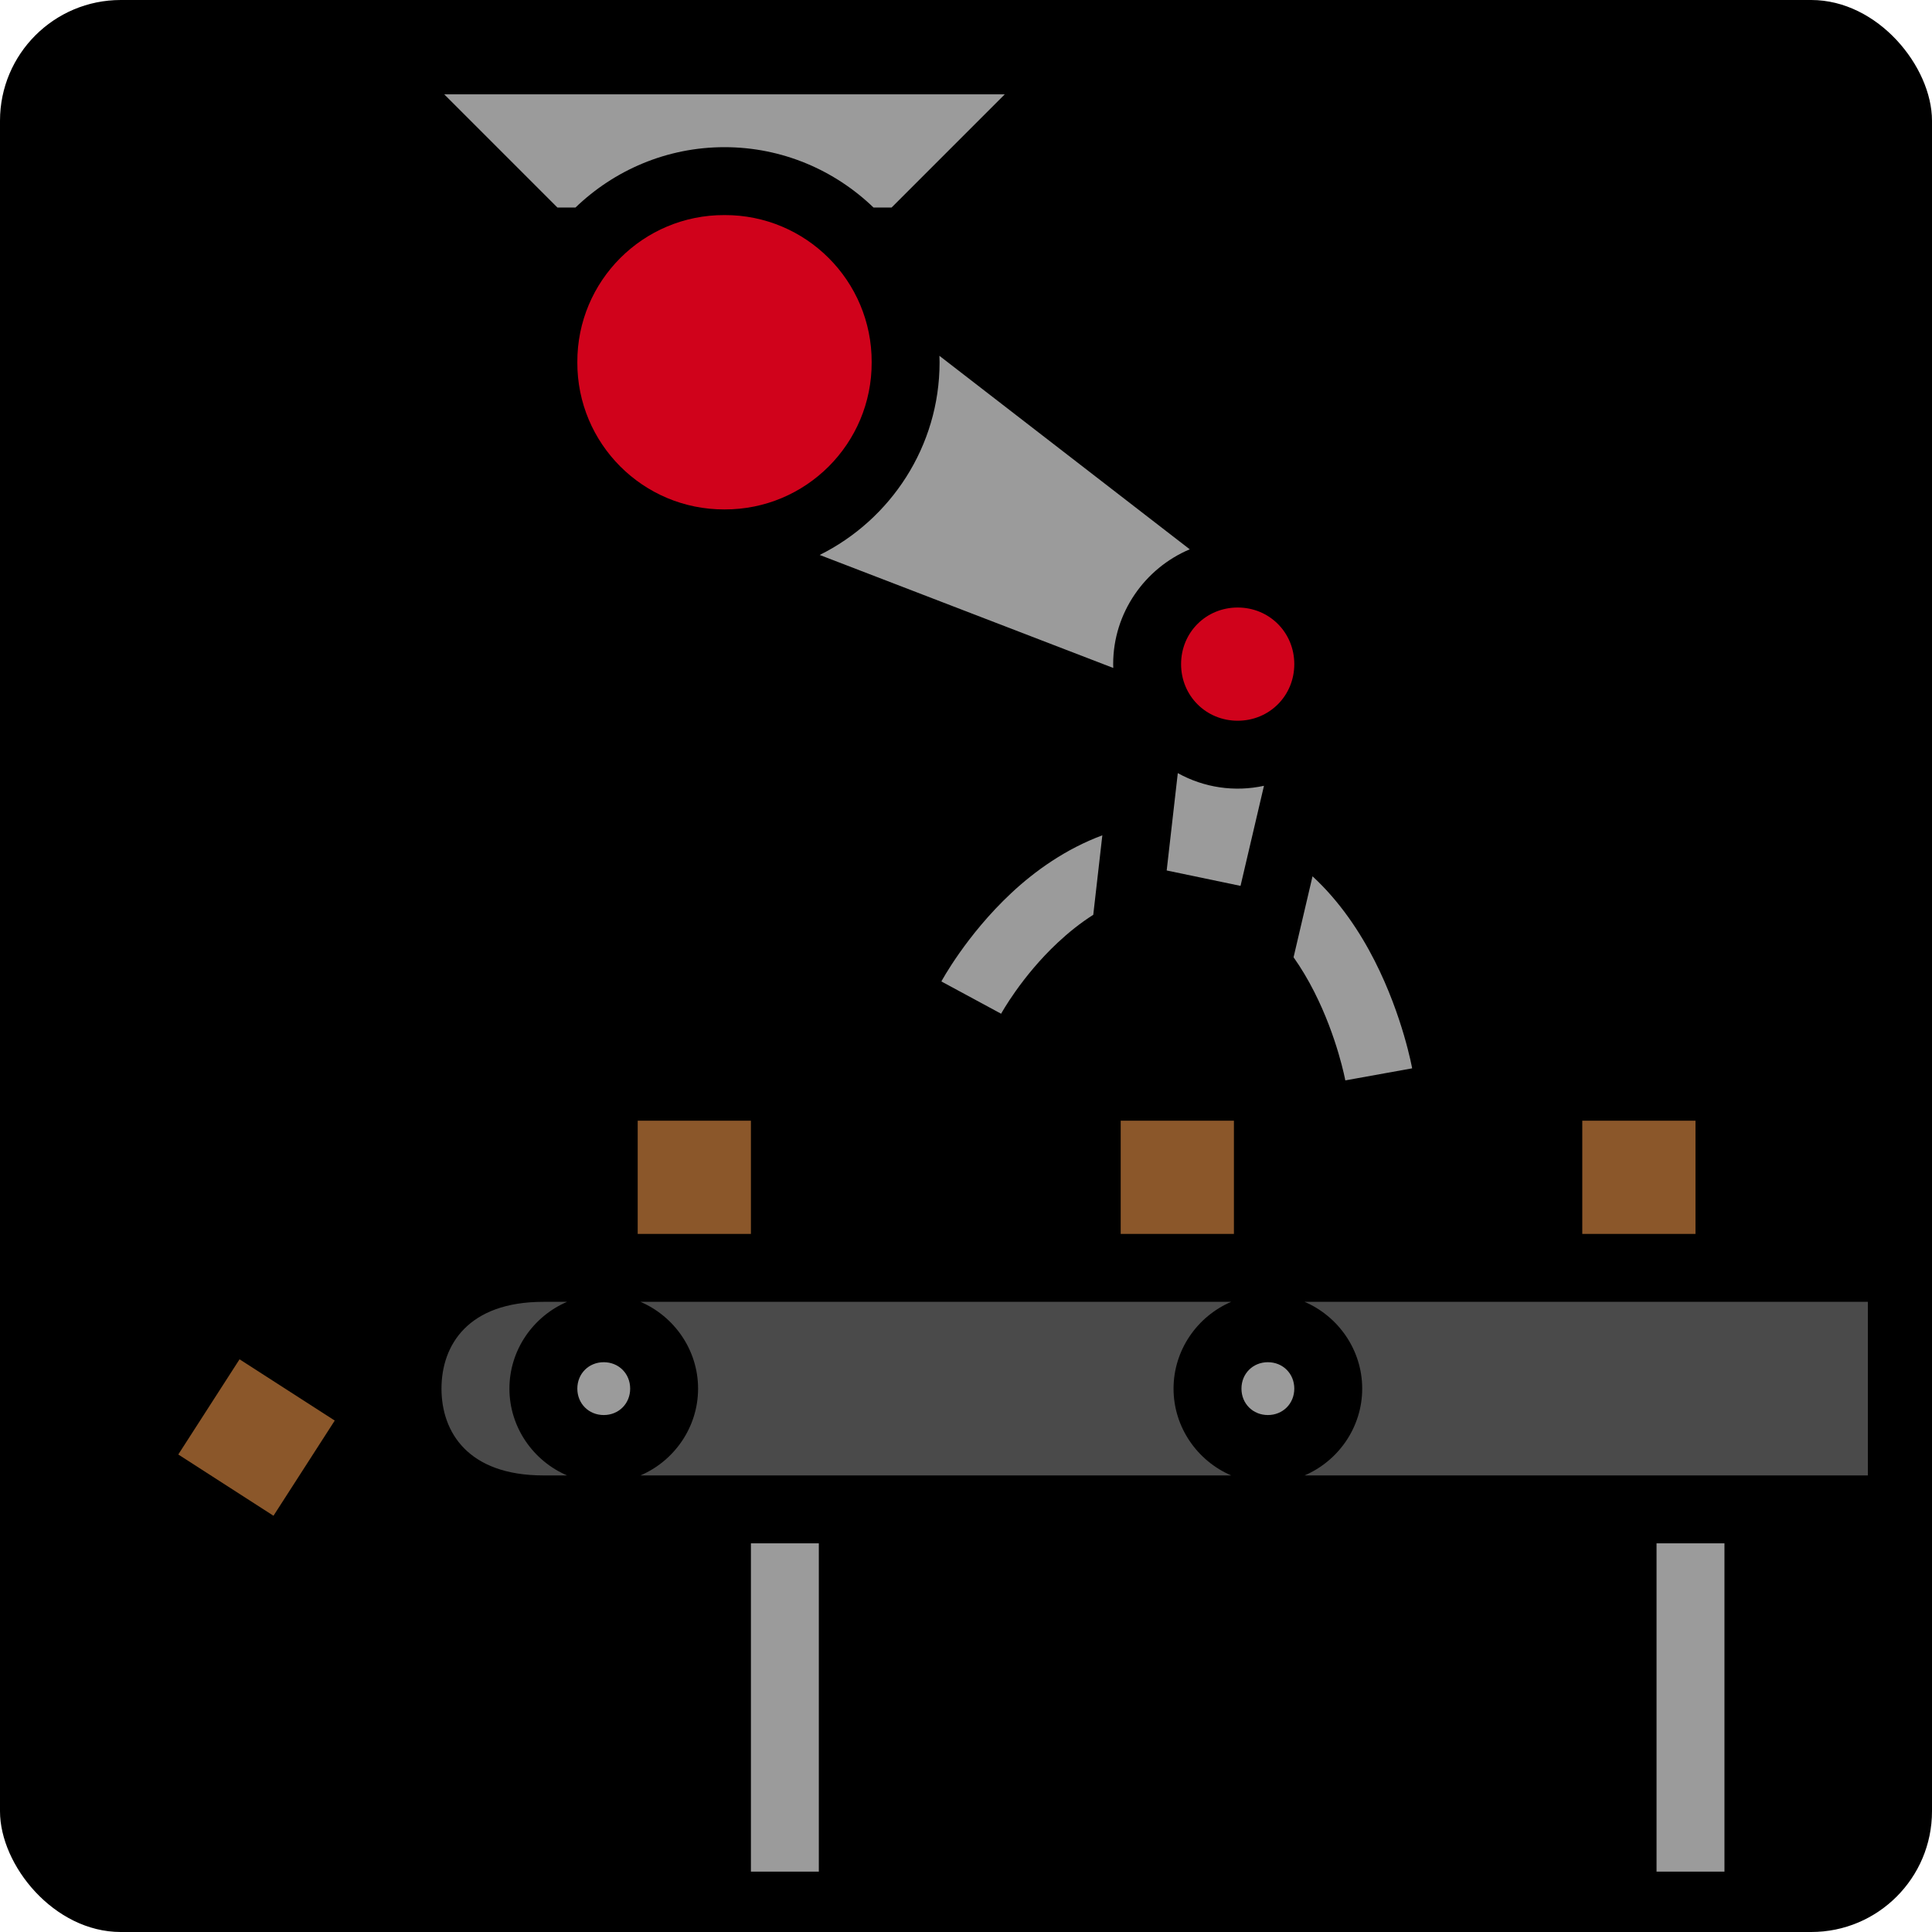 <svg style="height: 512px; width: 512px;" xmlns="http://www.w3.org/2000/svg" viewBox="0 0 512 512"><rect fill="#000" fill-opacity="1" height="512" width="512" rx="32" ry="32"></rect><g class="" style="" transform="translate(0,0)"><g><path d="M117.725 24.998L147.727 55.002L152.506 55.002C162.767 45.112 176.694 39.002 192 39.002C207.306 39.002 221.233 45.112 231.494 55.002L236.274 55.002L266.275 24.998L117.725 24.998Z" class="selected" fill="#9b9b9b" fill-opacity="1"></path><path d="M192 56.998C170.429 56.923 152.923 74.429 152.998 96C152.923 117.571 170.429 135.077 192 135.002C213.571 135.077 231.077 117.571 231.002 96C231.077 74.429 213.571 56.923 192 56.998Z" class="" fill="#d0021b" fill-opacity="1"></path><path d="M248.955 94.295C248.972 94.863 248.998 95.428 248.998 96C248.998 118.324 236.017 137.729 217.228 147.07L295.028 177.016C295.017 176.678 295.002 176.34 295.002 176C295.002 162.376 303.417 150.584 315.295 145.572L248.955 94.295Z" class="" fill="#9b9b9b" fill-opacity="1"></path><path d="M328 160.998C319.609 160.998 312.998 167.608 312.998 176C312.998 184.391 319.608 191.002 328 191.002C336.391 191.002 343.002 184.392 343.002 176C343.002 167.609 336.392 160.998 328 160.998Z" class="" fill="#d0021b" fill-opacity="1"></path><path d="M312.129 204.885L309.184 230.684L328.754 234.768L334.964 208.244C327.197 209.942 319.077 208.747 312.128 204.884Z" class="" fill="#9b9b9b" fill-opacity="1"></path><path d="M292.131 221.369C282.468 224.955 274.293 230.784 267.994 236.678C256.017 247.884 249.473 260.094 249.473 260.094L265.307 268.65C265.307 268.65 270.671 258.82 280.291 249.82C283.168 247.129 286.315 244.595 289.727 242.432L292.131 221.369Z" class="" fill="#9b9b9b" fill-opacity="1"></path><path d="M347.834 232.227L342.809 253.686C344.869 256.598 346.687 259.687 348.277 262.82C354.426 274.933 356.521 286.316 356.521 286.316L374.234 283.121C374.234 283.121 371.797 269.391 364.326 254.674C360.488 247.113 355.121 238.947 347.834 232.227Z" class="" fill="#9b9b9b" fill-opacity="1"></path><path d="M168.998 296.998L168.998 327.002L199.002 327.002L199.002 296.998L168.998 296.998Z" class="" fill="#8b572a" fill-opacity="1"></path><path d="M296.998 296.998L296.998 327.002L327.002 327.002L327.002 296.998L296.998 296.998Z" class="" fill="#8b572a" fill-opacity="1"></path><path d="M419.32 296.998L419.32 327.002L449.322 327.002L449.322 296.998L419.32 296.998Z" class="" fill="#8b572a" fill-opacity="1"></path><path d="M144 344.998C124 344.998 116.998 356.5 116.998 368C116.998 379.5 124 391.002 144 391.002L150.275 391.002C141.339 387.172 135.002 378.26 135.002 368C135.002 357.74 141.339 348.827 150.275 344.998L144 344.998Z" class="" fill="#4a4a4a" fill-opacity="1"></path><path d="M169.725 344.998C178.661 348.828 184.998 357.74 184.998 368C184.998 378.26 178.661 387.173 169.725 391.002L326.275 391.002C317.339 387.172 311.002 378.26 311.002 368C311.002 357.74 317.339 348.827 326.275 344.998L169.725 344.998Z" class="" fill="#4a4a4a" fill-opacity="1"></path><path d="M345.725 344.998C354.661 348.828 360.998 357.74 360.998 368C360.998 378.26 354.661 387.173 345.725 391.002L495.002 391.002L495.002 344.998L345.725 344.998Z" class="" fill="#4a4a4a" fill-opacity="1"></path><path d="M63.482 360.227L47.246 385.455L72.475 401.691L88.711 376.465L63.482 360.227Z" class="" fill="#8b572a" fill-opacity="1"></path><path d="M160 360.998C156.027 360.998 152.998 364.027 152.998 368C152.998 371.973 156.027 375.002 160 375.002C163.973 375.002 167.002 371.973 167.002 368C167.002 364.027 163.973 360.998 160 360.998Z" class="" fill="#9b9b9b" fill-opacity="1"></path><path d="M336 360.998C332.027 360.998 328.998 364.027 328.998 368C328.998 371.973 332.027 375.002 336 375.002C339.973 375.002 343.002 371.973 343.002 368C343.002 364.027 339.973 360.998 336 360.998Z" class="" fill="#9b9b9b" fill-opacity="1"></path><path d="M199.002 408.998L199.002 496L216.998 496L216.998 408.998L199.002 408.998Z" class="" fill="#9b9b9b" fill-opacity="1"></path><path d="M439.002 408.998L439.002 496L456.998 496L456.998 408.998L439.002 408.998Z" class="" fill="#9b9b9b" fill-opacity="1"></path></g></g></svg>